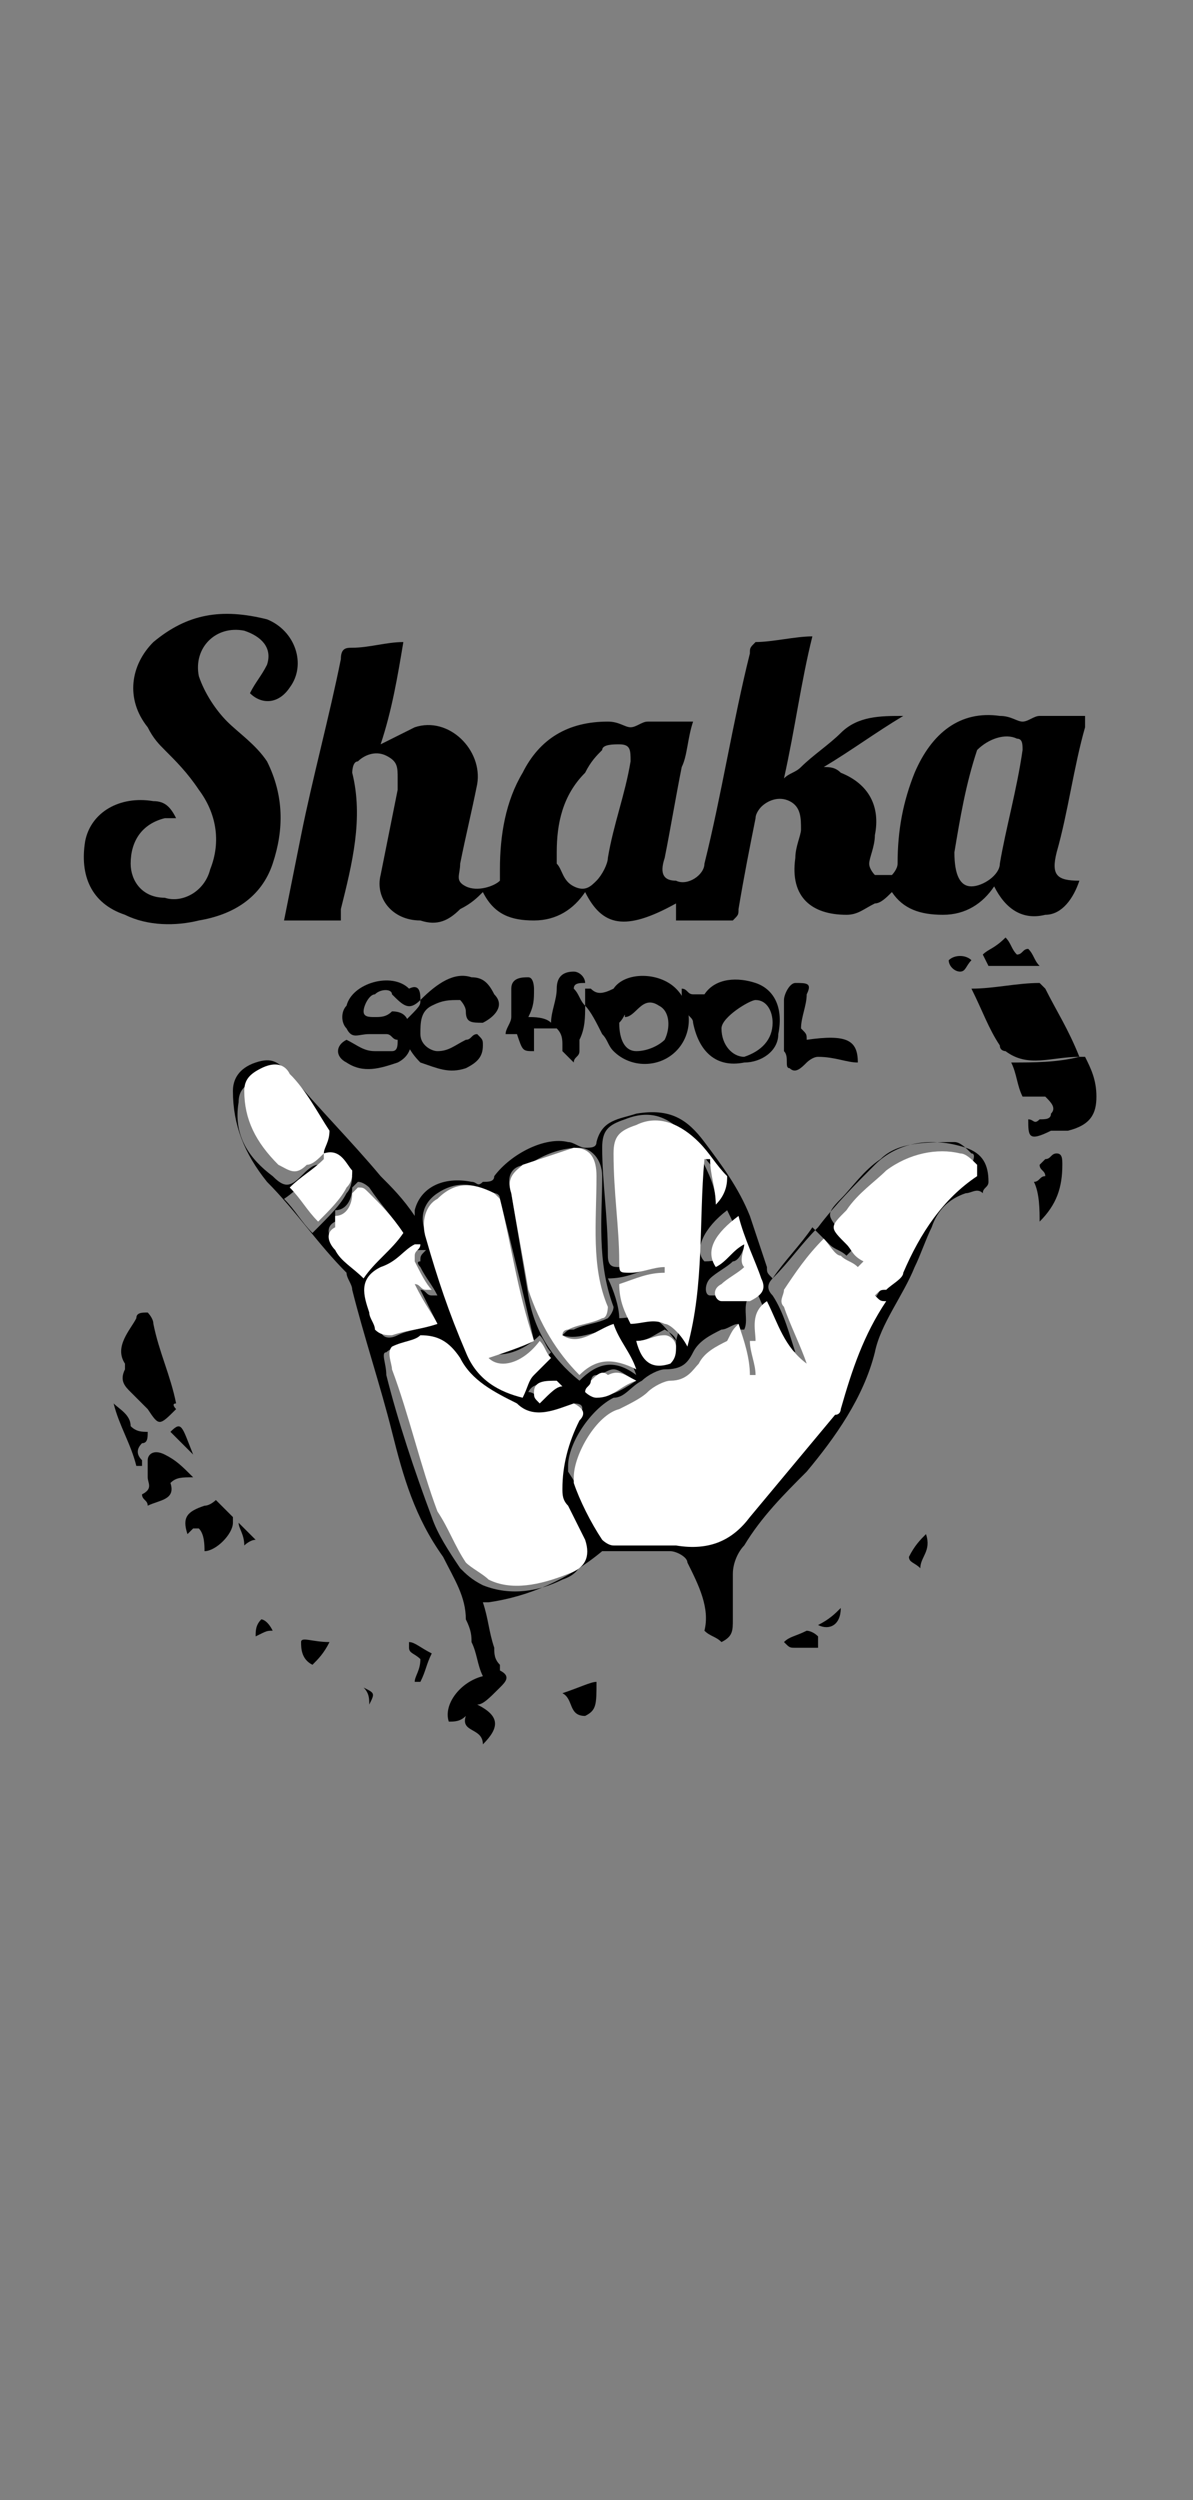 <?xml version="1.0" encoding="utf-8"?>
<!-- Generator: Adobe Illustrator 19.2.0, SVG Export Plug-In . SVG Version: 6.00 Build 0)  -->
<svg version="1.1" id="Calque_1" xmlns="http://www.w3.org/2000/svg" xmlns:xlink="http://www.w3.org/1999/xlink" x="0px" y="0px"
	 viewBox="0 0 21 44" style="enable-background:new 0 0 21 44;" xml:space="preserve">
<rect x="0" y="0" width="21" height="44" fill="#808080" stroke="none"/>
<style type="text/css">
	.st0{fill:#FFFFFF;}
</style>
<g>
	<path d="M15.9,12.6c-0.5,0.3-0.9,0.6-1.4,0.9c0.1,0,0.2,0,0.3,0.1c0.5,0.2,0.7,0.6,0.6,1.1c0,0.2-0.1,0.4-0.1,0.5
		c0,0.1,0.1,0.2,0.1,0.2c0.1,0,0.2,0,0.3,0c0,0,0.1-0.1,0.1-0.2c0-0.6,0.1-1.1,0.3-1.6c0.3-0.7,0.8-1.1,1.5-1c0.2,0,0.3,0.1,0.4,0.1
		c0.1,0,0.2-0.1,0.3-0.1c0.3,0,0.5,0,0.8,0c0,0.1,0,0.1,0,0.2c-0.2,0.7-0.3,1.5-0.5,2.2c-0.1,0.4,0,0.5,0.4,0.5
		c-0.1,0.3-0.3,0.6-0.6,0.6c-0.4,0.1-0.7-0.1-0.9-0.5c-0.2,0.3-0.5,0.5-0.9,0.5c-0.4,0-0.7-0.1-0.9-0.4c-0.1,0.1-0.2,0.2-0.3,0.2
		c-0.2,0.1-0.3,0.2-0.5,0.2c-0.6,0-1-0.3-0.9-1c0-0.2,0.1-0.4,0.1-0.5c0-0.2,0-0.4-0.2-0.5c-0.2-0.1-0.4,0-0.5,0.1
		c0,0-0.1,0.1-0.1,0.2c-0.1,0.5-0.2,1-0.3,1.6c0,0.1,0,0.1-0.1,0.2c-0.3,0-0.7,0-1,0c0-0.1,0-0.2,0-0.3c-0.9,0.5-1.3,0.4-1.6-0.2
		c-0.2,0.3-0.5,0.5-0.9,0.5c-0.4,0-0.7-0.1-0.9-0.5c-0.1,0.1-0.2,0.2-0.4,0.3c-0.2,0.2-0.4,0.3-0.7,0.2c-0.5,0-0.8-0.4-0.7-0.8
		c0.1-0.5,0.2-1,0.3-1.5c0-0.1,0-0.2,0-0.2c0-0.2,0-0.3-0.2-0.4c-0.2-0.1-0.4,0-0.5,0.1c-0.1,0-0.1,0.2-0.1,0.2
		C6.4,14.4,6.2,15.2,6,16c0,0.1,0,0.1,0,0.2c-0.3,0-0.7,0-1,0c0.1-0.5,0.2-1,0.3-1.5c0.2-1,0.5-2.1,0.7-3.1c0-0.2,0.1-0.2,0.2-0.2
		c0.3,0,0.6-0.1,0.9-0.1c-0.1,0.6-0.2,1.2-0.4,1.8c0.2-0.1,0.4-0.2,0.6-0.3c0.6-0.2,1.2,0.4,1.1,1c-0.1,0.5-0.2,0.9-0.3,1.4
		c0,0.2-0.1,0.3,0.1,0.4c0.2,0.1,0.5,0,0.6-0.1c0,0,0-0.1,0-0.2c0-0.6,0.1-1.2,0.4-1.7c0.3-0.6,0.8-0.9,1.5-0.9
		c0.2,0,0.3,0.1,0.4,0.1c0.1,0,0.2-0.1,0.3-0.1c0.3,0,0.5,0,0.8,0c-0.1,0.3-0.1,0.6-0.2,0.8c-0.1,0.5-0.2,1.1-0.3,1.6
		c-0.1,0.3,0,0.4,0.2,0.4c0.2,0.1,0.5-0.1,0.5-0.3c0.3-1.2,0.5-2.5,0.8-3.7c0-0.1,0-0.1,0.1-0.2c0.3,0,0.7-0.1,1-0.1
		c-0.2,0.8-0.3,1.6-0.5,2.5c0.1-0.1,0.2-0.1,0.3-0.2c0.2-0.2,0.5-0.4,0.7-0.6C15.1,12.6,15.5,12.6,15.9,12.6z M16.8,15
		c0,0.4,0.1,0.6,0.3,0.6c0.2,0,0.5-0.2,0.5-0.4c0.1-0.6,0.3-1.3,0.4-2c0-0.1,0-0.2-0.1-0.2c-0.2-0.1-0.5,0-0.7,0.2
		C17,13.8,16.9,14.4,16.8,15z M9.8,15c0,0.1,0,0.2,0,0.2c0.1,0.1,0.1,0.3,0.3,0.4c0.2,0.1,0.3,0,0.4-0.1c0.1-0.1,0.2-0.3,0.2-0.4
		c0.1-0.6,0.3-1.1,0.4-1.7c0-0.2,0-0.3-0.2-0.3c-0.1,0-0.3,0-0.3,0.1c-0.1,0.1-0.2,0.2-0.3,0.4C9.9,14,9.8,14.5,9.8,15z"/>
	<path d="M8.5,30.7c0-0.3-0.4-0.2-0.3-0.5c-0.1,0.1-0.2,0.1-0.3,0.1c-0.1-0.3,0.2-0.7,0.6-0.8c-0.1-0.2-0.1-0.4-0.2-0.6
		c0-0.1,0-0.2-0.1-0.4c0-0.4-0.2-0.7-0.4-1.1c-0.5-0.7-0.7-1.4-0.9-2.2c-0.2-0.8-0.5-1.7-0.7-2.5c0-0.1-0.1-0.2-0.1-0.3
		c-0.5-0.5-0.9-1.1-1.4-1.6c-0.4-0.5-0.6-1-0.6-1.6c0-0.2,0.1-0.4,0.4-0.5c0.3-0.1,0.4,0,0.6,0.2c0.5,0.6,1.1,1.2,1.6,1.8
		c0.2,0.2,0.4,0.4,0.6,0.7c0-0.1,0-0.1,0-0.1c0.1-0.4,0.5-0.6,1-0.5c0.1,0,0.1,0.1,0.2,0c0.1,0,0.2,0,0.2-0.1C9,20.3,9.6,20,10,20.1
		c0.1,0,0.2,0.1,0.3,0.1c0.1,0,0.2,0,0.2-0.1c0.1-0.4,0.4-0.4,0.7-0.5c0.6-0.1,0.9,0.1,1.2,0.5c0.3,0.4,0.6,0.8,0.8,1.3
		c0.1,0.3,0.2,0.6,0.3,0.9c0,0.1,0,0.1,0.1,0.2c0.3-0.3,0.5-0.6,0.8-0.9c0.3-0.4,0.7-0.8,1-1.1c0.4-0.4,1-0.5,1.6-0.3
		c0.3,0.1,0.4,0.3,0.4,0.6c0,0.1-0.1,0.1-0.1,0.2C17.2,20.9,17.1,21,17,21c-0.3,0.1-0.5,0.3-0.6,0.6c-0.1,0.2-0.2,0.5-0.3,0.7
		c-0.2,0.5-0.6,1-0.7,1.5c-0.2,0.8-0.7,1.5-1.2,2.1c-0.4,0.4-0.8,0.8-1.1,1.3c-0.1,0.1-0.2,0.3-0.2,0.5c0,0.3,0,0.6,0,0.8
		c0,0.2,0,0.3-0.2,0.4c-0.1-0.1-0.2-0.1-0.3-0.2c0.1-0.4-0.1-0.8-0.3-1.2c0-0.1-0.2-0.2-0.3-0.2c-0.4,0-0.7,0-1.1,0c0,0-0.1,0-0.1,0
		c-0.6,0.5-1.3,0.8-2,0.9c0,0-0.1,0-0.1,0c0.1,0.3,0.1,0.5,0.2,0.8c0,0.1,0,0.2,0.1,0.3c0,0,0,0.1,0,0.1c0.2,0.1,0.1,0.2,0,0.3
		C8.6,29.9,8.5,30,8.4,30C8.8,30.2,8.8,30.4,8.5,30.7z M13,23.3c-0.1,0-0.2,0.1-0.3,0.1c-0.2,0.1-0.4,0.2-0.5,0.4
		c-0.1,0.2-0.2,0.3-0.5,0.3c-0.1,0-0.3,0.1-0.4,0.2c-0.2,0.1-0.3,0.3-0.5,0.3c-0.4,0.2-0.8,0.8-0.8,1.2c0,0,0,0,0,0.1
		c0.2,0.3,0.4,0.7,0.5,1c0,0.1,0.1,0.1,0.2,0.1c0.4,0,0.7,0,1.1,0c0.5,0,0.9-0.2,1.3-0.5c0.5-0.6,1-1.2,1.5-1.8c0,0,0-0.1,0.1-0.1
		c0.2-0.7,0.4-1.3,0.8-1.9c-0.1-0.1-0.1-0.1-0.2-0.1c0.1,0,0.1,0,0.2-0.1c0,0,0-0.1,0,0c0.1-0.1,0.3-0.2,0.3-0.3
		c0.3-0.7,0.7-1.3,1.3-1.7c0,0,0.1-0.2,0-0.2c-0.1-0.1-0.2-0.2-0.3-0.2c-0.5,0-1,0-1.3,0.3c-0.3,0.2-0.5,0.5-0.7,0.7
		c-0.3,0.3-0.2,0.3,0,0.6c0.1,0.1,0.1,0.2,0.2,0.3c0,0-0.1,0.1-0.1,0.1c-0.1-0.1-0.2-0.1-0.3-0.2c-0.1-0.1-0.2-0.2-0.3-0.3
		c-0.2,0.3-0.5,0.6-0.7,0.9c-0.1,0.1-0.1,0.2,0,0.3c0.2,0.3,0.3,0.7,0.4,1c-0.4-0.2-0.5-0.7-0.7-1.1c-0.3,0.2-0.1,0.5-0.2,0.7
		c0,0-0.1,0-0.1,0c0,0.2,0.1,0.4,0.1,0.6c0,0,0,0-0.1,0C13.2,23.9,13.1,23.6,13,23.3z M10.1,24.7c-0.4,0.2-0.7,0.3-1.1,0.1
		c-0.4-0.2-0.8-0.4-1-0.8c-0.2-0.3-0.4-0.4-0.7-0.4c0,0,0,0,0,0c-0.2,0.1-0.4,0.1-0.5,0.2c-0.1,0,0,0.2,0,0.4
		c0.2,0.8,0.5,1.7,0.8,2.5c0.1,0.3,0.3,0.6,0.5,0.9c0.1,0.1,0.2,0.2,0.4,0.3c0.5,0.2,1,0.1,1.4-0.1c0.3-0.1,0.4-0.3,0.3-0.6
		c-0.1-0.2-0.2-0.4-0.3-0.6c0-0.1-0.1-0.2-0.1-0.3c0-0.4,0.1-0.9,0.3-1.2C10.3,24.8,10.3,24.7,10.1,24.7z M12.6,21.2
		c0.2-0.2,0.2-0.4,0-0.6c-0.2-0.2-0.3-0.4-0.5-0.6c-0.3-0.3-0.6-0.5-1.1-0.3c0,0,0,0,0,0c-0.3,0.1-0.4,0.2-0.4,0.5
		c0,0.6,0.1,1.2,0.1,1.9c0,0.2,0.1,0.2,0.2,0.2c0.2,0,0.4,0,0.6-0.1c0,0,0,0,0,0.1c-0.3,0.1-0.5,0.2-0.8,0.2
		c0.1,0.2,0.2,0.5,0.2,0.7c0.2,0,0.5-0.1,0.6,0c0.2,0.1,0.3,0.3,0.4,0.4c0.3-1.1,0.2-2.2,0.3-3.3c0,0,0.1,0,0.1,0
		C12.5,20.7,12.6,20.9,12.6,21.2z M9.9,23.5C9.9,23.5,9.9,23.4,9.9,23.5c0.1-0.1,0.1-0.1,0.2-0.1c0.2-0.1,0.4-0.1,0.6-0.2
		c0,0,0.1-0.1,0.1-0.2c-0.3-0.8-0.2-1.6-0.2-2.3c0-0.3-0.2-0.5-0.4-0.5c-0.3,0-0.6,0.1-0.9,0.3C9,20.5,8.9,20.7,9,21
		c0.1,0.6,0.2,1.2,0.3,1.8c0.1,0.6,0.4,1.1,0.9,1.5c0.3-0.3,0.6-0.4,1-0.1c-0.1-0.3-0.3-0.5-0.4-0.8C10.5,23.4,10.2,23.6,9.9,23.5z
		 M9.4,23.6c-0.2-0.9-0.4-1.7-0.6-2.5c0-0.1-0.1-0.1-0.1-0.1C8.3,20.8,8,20.8,7.7,21c-0.3,0.2-0.3,0.5-0.2,0.7
		c0.2,0.7,0.4,1.4,0.7,2c0.2,0.4,0.6,0.7,1,0.8c0.1-0.1,0.1-0.3,0.2-0.4c0.1-0.1,0.2-0.2,0.3-0.3c-0.1-0.1-0.1-0.2-0.2-0.3
		c-0.3,0.3-0.7,0.4-0.9,0.3C8.8,23.8,9.1,23.7,9.4,23.6z M5.7,20.3c0-0.1,0-0.2,0-0.2c-0.2-0.3-0.5-0.7-0.7-1
		c-0.1-0.1-0.3-0.2-0.5-0.1c-0.2,0.1-0.3,0.2-0.3,0.4c-0.1,0.6,0.2,1,0.6,1.3c0.2,0.2,0.3,0.2,0.5,0c0.1-0.1,0.2-0.2,0.3-0.2
		c0,0,0,0,0,0.1c-0.2,0.1-0.3,0.3-0.6,0.5c0.2,0.2,0.3,0.4,0.5,0.6C5.8,21.4,6,21.2,6.1,21c0.1-0.1,0.1-0.3,0.1-0.3
		C6.1,20.5,6,20.3,5.7,20.3z M7.7,23.3c-0.1-0.2-0.2-0.4-0.3-0.6c0,0,0,0,0,0c0.1,0,0.1,0.1,0.2,0.1c0,0,0,0,0.1,0
		c-0.1-0.2-0.2-0.3-0.3-0.5c0,0-0.1-0.1,0-0.1c0-0.1,0-0.1,0.1-0.2c0,0,0,0-0.1,0C7.1,22,7,22.2,6.8,22.3c-0.5,0.3-0.4,0.5-0.2,0.8
		c0,0.1,0.1,0.2,0.1,0.3c0,0.1,0.1,0.2,0.3,0.1C7.2,23.4,7.4,23.4,7.7,23.3z M7.1,21.7c-0.2-0.3-0.4-0.5-0.6-0.8
		c0,0-0.1-0.1-0.2-0.1c0,0-0.1,0.1-0.1,0.1c0,0.2-0.1,0.4-0.3,0.4c0,0,0,0.1,0,0.1c0,0,0,0.1,0,0.1c-0.2,0.1-0.1,0.3,0,0.4
		c0.2,0.2,0.3,0.3,0.5,0.5C6.7,22.2,6.9,21.9,7.1,21.7z M13.1,21.9C13.1,21.9,13.2,21.9,13.1,21.9c0,0.1-0.1,0.3-0.2,0.3
		c-0.1,0.1-0.3,0.2-0.4,0.3c-0.1,0.1-0.1,0.3,0,0.3c0.2,0,0.4,0,0.5,0c0.2,0,0.3-0.2,0.2-0.4c-0.1-0.4-0.2-0.7-0.4-1.1
		c-0.4,0.3-0.6,0.7-0.4,0.9C12.8,22.2,12.9,22,13.1,21.9z M11.2,23.6c0.1,0.4,0.4,0.5,0.6,0.3c0.1,0,0.1-0.2,0.1-0.3
		c0-0.1-0.2-0.2-0.2-0.2C11.5,23.5,11.4,23.6,11.2,23.6z M11.2,24.3c-0.2-0.1-0.3-0.2-0.4-0.2c-0.1,0-0.2,0.1-0.3,0.1
		c-0.1,0-0.1,0.1-0.1,0.2c0,0,0.1,0.1,0.2,0.1C10.7,24.6,10.9,24.5,11.2,24.3z M9.5,24.7c0.1-0.1,0.2-0.2,0.3-0.3
		c0,0-0.1-0.1-0.1-0.1c-0.1,0.1-0.3,0-0.4,0.2C9.4,24.5,9.5,24.6,9.5,24.7z"/>
	<path d="M3.1,14.4c-0.1,0-0.2,0-0.2,0c-0.4,0.1-0.6,0.4-0.6,0.8c0,0.3,0.2,0.6,0.6,0.6c0.3,0.1,0.7-0.1,0.8-0.5
		c0.2-0.5,0.1-1-0.2-1.4c-0.2-0.3-0.4-0.5-0.6-0.7c-0.1-0.1-0.2-0.2-0.3-0.4c-0.4-0.5-0.3-1.1,0.1-1.5c0.6-0.5,1.2-0.6,2-0.4
		c0.5,0.2,0.7,0.8,0.4,1.2c-0.2,0.3-0.5,0.3-0.7,0.1c0.1-0.2,0.2-0.3,0.3-0.5c0.1-0.3-0.1-0.5-0.4-0.6c-0.5-0.1-0.9,0.3-0.8,0.8
		c0.1,0.3,0.3,0.6,0.5,0.8c0.2,0.2,0.5,0.4,0.7,0.7C5,14,5,14.6,4.8,15.2c-0.2,0.6-0.7,0.9-1.3,1c-0.4,0.1-0.9,0.1-1.3-0.1
		c-0.6-0.2-0.8-0.7-0.7-1.3c0.1-0.5,0.6-0.8,1.2-0.7C2.9,14.1,3,14.2,3.1,14.4z"/>
	<path d="M17.1,17.4c0.4,0,0.8-0.1,1.2-0.1c0,0,0.1,0.1,0.1,0.1c0.2,0.4,0.4,0.7,0.6,1.2c-0.5,0-0.9,0.2-1.3-0.1c0,0-0.1,0-0.1-0.1
		C17.4,18.1,17.3,17.8,17.1,17.4z"/>
	<path d="M10.3,17.7c0-0.1,0-0.2,0-0.3c0,0,0.1,0,0.1,0c0.1,0.1,0.2,0.1,0.4,0c0.2-0.3,0.8-0.3,1.1,0c0.3,0.3,0.3,0.8,0,1.1
		c-0.3,0.3-0.8,0.3-1.1,0c-0.1-0.1-0.1-0.2-0.2-0.3C10.5,18,10.4,17.8,10.3,17.7L10.3,17.7z M10.9,18c0,0.3,0.1,0.5,0.3,0.5
		c0.2,0,0.4-0.1,0.5-0.2c0.1-0.2,0.1-0.5-0.1-0.6c-0.3-0.2-0.4,0.2-0.6,0.2C11,17.8,11,17.9,10.9,18z"/>
	<path d="M18.1,19.7c0.1,0,0.1,0.1,0.2,0c0.1,0,0.2,0,0.2-0.1c0.1-0.1,0-0.2-0.1-0.3c-0.1,0-0.2,0-0.4,0c-0.1-0.2-0.1-0.4-0.2-0.6
		c0.4,0,0.8,0,1.2-0.1c0,0,0.1,0,0.1,0c0.1,0.2,0.2,0.4,0.2,0.7c0,0.3-0.1,0.5-0.5,0.6c-0.1,0-0.2,0-0.3,0
		C18.1,20.1,18.1,20,18.1,19.7z"/>
	<path d="M12,17.4c0.1,0,0.1,0.1,0.2,0.1c0.1,0,0.2,0,0.2,0c0.2-0.3,0.6-0.3,0.9-0.2c0.3,0.1,0.5,0.4,0.4,0.9c0,0.3-0.3,0.5-0.6,0.5
		c-0.5,0.1-0.8-0.2-0.9-0.7c0-0.1-0.1-0.1-0.1-0.2C12,17.7,12,17.6,12,17.4z M13.6,18c0-0.2-0.1-0.4-0.3-0.4c-0.1,0-0.6,0.3-0.6,0.5
		c0,0.3,0.2,0.5,0.4,0.5C13.4,18.5,13.6,18.3,13.6,18z"/>
	<path d="M10.3,17.7c0,0.2,0,0.4-0.1,0.6c0,0.1,0,0.2,0,0.2c0,0.1-0.1,0.1-0.1,0.2c-0.1-0.1-0.1-0.1-0.2-0.2c0,0,0-0.1,0-0.1
		c0-0.1,0-0.2-0.1-0.3c-0.1,0-0.2,0-0.4,0c0,0.1,0,0.2,0,0.4c-0.2,0-0.2,0-0.3-0.3c0,0-0.1,0-0.1,0c0,0-0.1,0-0.1,0
		c0-0.1,0.1-0.2,0.1-0.3C9,18,9,17.9,9,17.8c0-0.1,0-0.3,0-0.4c0-0.2,0.2-0.2,0.3-0.2c0.1,0,0.1,0.2,0.1,0.2c0,0.2,0,0.3-0.1,0.5
		c0.1,0,0.3,0,0.4,0.1c0-0.2,0.1-0.4,0.1-0.6c0-0.2,0.1-0.3,0.3-0.3c0.1,0,0.2,0.1,0.2,0.2c-0.1,0-0.2,0-0.2,0.1
		C10.2,17.5,10.2,17.6,10.3,17.7C10.3,17.7,10.3,17.7,10.3,17.7z"/>
	<path d="M7.4,17.6c-0.2,0.2-0.3,0.1-0.5-0.1c0-0.1-0.2-0.1-0.3,0c-0.1,0-0.2,0.2-0.2,0.3c0,0.1,0.1,0.1,0.2,0.1
		c0.1,0,0.2,0,0.3-0.1c0.2,0,0.3,0.1,0.3,0.3c0.1,0.3,0,0.5-0.2,0.6c-0.3,0.1-0.6,0.2-0.9,0c-0.2-0.1-0.2-0.3,0-0.4
		c0.2,0.1,0.3,0.2,0.5,0.2c0.1,0,0.2,0,0.3,0c0.1,0,0.1-0.1,0.1-0.2c-0.1,0-0.1-0.1-0.2-0.1c-0.1,0-0.2,0-0.3,0
		c-0.2,0-0.3,0.1-0.4-0.1c-0.1-0.1-0.1-0.3,0-0.4c0.1-0.4,0.8-0.6,1.1-0.3C7.4,17.3,7.4,17.5,7.4,17.6L7.4,17.6z"/>
	<path d="M7.4,17.6c0.3-0.3,0.6-0.5,0.9-0.4c0.2,0,0.3,0.1,0.4,0.3c0.2,0.2,0,0.4-0.2,0.5c-0.2,0-0.3,0-0.3-0.2
		c0-0.1-0.1-0.2-0.1-0.2c-0.2,0-0.3,0-0.5,0.1c-0.2,0.1-0.2,0.3-0.2,0.5c0,0.2,0.2,0.3,0.3,0.3c0.2,0,0.3-0.1,0.5-0.2
		c0.1,0,0.1-0.1,0.2-0.1c0.1,0.1,0.1,0.1,0.1,0.2c0,0.2-0.1,0.3-0.3,0.4c-0.3,0.1-0.5,0-0.8-0.1c-0.2-0.2-0.3-0.4-0.3-0.7
		C7.4,17.7,7.4,17.7,7.4,17.6C7.4,17.6,7.4,17.6,7.4,17.6z"/>
	<path d="M3.1,24.8c-0.3,0.3-0.3,0.3-0.5,0c-0.1-0.1-0.2-0.2-0.3-0.3c-0.1-0.1-0.2-0.2-0.1-0.4c0,0,0-0.1,0-0.1
		c-0.2-0.3,0.1-0.6,0.2-0.8c0-0.1,0.1-0.1,0.2-0.1c0,0,0.1,0.1,0.1,0.2c0.1,0.5,0.3,0.9,0.4,1.4C3,24.7,3.1,24.8,3.1,24.8z"/>
	<path d="M14.2,18.3c0.7-0.1,0.9,0,0.9,0.4c-0.2,0-0.4-0.1-0.7-0.1c-0.1,0-0.2,0.1-0.2,0.1c-0.1,0.1-0.2,0.2-0.3,0.1
		c-0.1,0,0-0.2-0.1-0.3c0-0.1,0-0.1,0-0.2c0-0.2,0-0.5,0-0.7c0-0.1,0.1-0.3,0.2-0.3c0.2,0,0.3,0,0.2,0.2c0,0.2-0.1,0.4-0.1,0.6
		C14.2,18.2,14.2,18.2,14.2,18.3z"/>
	<path d="M3.3,27c-0.1-0.3,0-0.4,0.3-0.5c0,0,0,0,0,0c0.1,0,0.2-0.1,0.2-0.1c0.1,0.1,0.2,0.2,0.3,0.3c0,0,0,0,0,0.1
		c0,0.2-0.3,0.5-0.5,0.5c0-0.1,0-0.3-0.1-0.4c0,0,0,0-0.1,0C3.4,26.9,3.3,27,3.3,27z"/>
	<path d="M3.4,26C3.2,26,3.1,26,3,26.1c0.1,0.3-0.2,0.3-0.4,0.4c0-0.1-0.1-0.1-0.1-0.2c0.2-0.1,0.1-0.2,0.1-0.3c0-0.1,0-0.2,0-0.3
		c0-0.1,0.1-0.2,0.3-0.1C3.1,25.7,3.2,25.8,3.4,26z"/>
	<path d="M18.3,21.5c0-0.2,0-0.5-0.1-0.7c0.1,0,0.1-0.1,0.2-0.1c0-0.1-0.1-0.1-0.1-0.2c0,0,0.1-0.1,0.1-0.1c0.1,0,0.1-0.1,0.2-0.1
		c0.1,0,0.1,0.1,0.1,0.2C18.7,20.9,18.6,21.2,18.3,21.5C18.4,21.5,18.4,21.5,18.3,21.5z"/>
	<path d="M17.7,16.5c0.1,0.1,0.1,0.2,0.2,0.3c0.1,0,0.1-0.1,0.2-0.1c0.1,0.1,0.1,0.2,0.2,0.3c-0.3,0-0.6,0-0.9,0
		c0,0-0.1-0.2-0.1-0.2C17.4,16.7,17.5,16.7,17.7,16.5z"/>
	<path d="M2.3,25.1c0.1,0.1,0.2,0.1,0.3,0.1c0,0.1,0,0.2-0.1,0.2c-0.1,0.1-0.1,0.2,0,0.3c0,0,0,0.1,0,0.1c0,0-0.1,0-0.1,0
		c-0.1-0.4-0.3-0.7-0.4-1.1C2.1,24.8,2.3,24.9,2.3,25.1z"/>
	<path d="M10.5,29.6c0,0.4,0,0.5-0.2,0.6c-0.3,0-0.2-0.3-0.4-0.4C10.2,29.7,10.4,29.6,10.5,29.6z"/>
	<path d="M5.8,28.9c-0.1,0.2-0.2,0.3-0.3,0.4c-0.2-0.1-0.2-0.3-0.2-0.4C5.3,28.8,5.5,28.9,5.8,28.9z"/>
	<path d="M13.8,28.9c0.1-0.1,0.2-0.1,0.4-0.2c0,0,0.1,0,0.2,0.1c0,0,0,0.1,0,0.2c0,0-0.1,0-0.2,0c-0.1,0-0.1,0-0.2,0
		C13.9,29,13.9,29,13.8,28.9C13.8,28.9,13.8,28.9,13.8,28.9z"/>
	<path d="M16.3,27c0.1,0.3-0.1,0.4-0.1,0.6c-0.1-0.1-0.2-0.1-0.2-0.2C16.1,27.2,16.2,27.1,16.3,27z"/>
	<path d="M7.3,29.6c0-0.1,0.1-0.2,0.1-0.4c-0.1-0.1-0.2-0.1-0.2-0.2c0,0,0,0,0-0.1c0.1,0,0.2,0.1,0.4,0.2c-0.1,0.2-0.1,0.3-0.2,0.5
		C7.4,29.6,7.3,29.6,7.3,29.6z"/>
	<path d="M3,25.2c0.2-0.2,0.2-0.1,0.4,0.4C3.3,25.5,3.2,25.4,3,25.2z"/>
	<path d="M17.1,16.9c-0.1,0.1-0.1,0.2-0.2,0.2c-0.1,0-0.2-0.1-0.2-0.2c0,0,0,0,0,0C16.8,16.8,17,16.8,17.1,16.9
		C17.1,16.8,17.1,16.8,17.1,16.9z"/>
	<path d="M4.2,26.8c0.1,0.1,0.2,0.2,0.3,0.3c-0.1,0-0.2,0.1-0.2,0.1C4.3,27,4.2,26.9,4.2,26.8C4.2,26.8,4.2,26.8,4.2,26.8z"/>
	<path d="M4.8,28.7c-0.1,0-0.1,0-0.3,0.1c0-0.1,0-0.2,0.1-0.3C4.6,28.5,4.7,28.5,4.8,28.7C4.8,28.6,4.8,28.6,4.8,28.7z"/>
	<path d="M14.8,28.3c0,0.3-0.2,0.4-0.4,0.3C14.6,28.5,14.7,28.4,14.8,28.3z"/>
	<path d="M6.5,30c0-0.1,0-0.2-0.1-0.3C6.6,29.8,6.6,29.8,6.5,30C6.5,30,6.5,30,6.5,30z"/>
	<path class="st0" d="M13,23.3c0.1,0.3,0.2,0.6,0.2,0.9c0,0,0,0,0.1,0c0-0.2-0.1-0.4-0.1-0.6c0.1,0,0.1,0,0.1,0
		c0-0.2-0.1-0.5,0.2-0.7c0.2,0.4,0.3,0.8,0.7,1.1c-0.1-0.3-0.3-0.7-0.4-1c-0.1-0.1,0-0.2,0-0.3c0.2-0.3,0.4-0.6,0.7-0.9
		c0.1,0.1,0.2,0.3,0.3,0.3c0.1,0.1,0.2,0.1,0.3,0.2c0,0,0.1-0.1,0.1-0.1C15,22.1,15,22,14.9,21.9c-0.3-0.3-0.3-0.3,0-0.6
		c0.2-0.3,0.5-0.5,0.7-0.7c0.4-0.3,0.9-0.4,1.3-0.3c0.1,0,0.2,0.1,0.3,0.2c0,0,0,0.2,0,0.2c-0.6,0.4-1,1-1.3,1.7
		c0,0.1-0.2,0.2-0.3,0.3c0,0,0,0,0,0c-0.1,0-0.1,0-0.2,0.1c0.1,0.1,0.1,0.1,0.2,0.1c-0.4,0.6-0.6,1.2-0.8,1.9c0,0,0,0.1-0.1,0.1
		c-0.5,0.6-1,1.2-1.5,1.8c-0.3,0.4-0.7,0.6-1.3,0.5c-0.4,0-0.7,0-1.1,0c-0.1,0-0.2-0.1-0.2-0.1c-0.2-0.3-0.4-0.7-0.5-1
		c0,0,0,0,0-0.1c0-0.4,0.4-1.1,0.8-1.2c0.2-0.1,0.4-0.2,0.5-0.3c0.1-0.1,0.3-0.2,0.4-0.2c0.3,0,0.4-0.2,0.5-0.3
		c0.1-0.2,0.3-0.3,0.5-0.4C12.9,23.4,12.9,23.4,13,23.3z"/>
	<path class="st0" d="M10.1,24.7c0.2,0.1,0.2,0.2,0.1,0.3c-0.2,0.4-0.3,0.8-0.3,1.2c0,0.1,0,0.2,0.1,0.3c0.1,0.2,0.2,0.4,0.3,0.6
		c0.1,0.3,0,0.5-0.3,0.6c-0.5,0.2-1,0.3-1.4,0.1c-0.1-0.1-0.3-0.2-0.4-0.3c-0.2-0.3-0.3-0.6-0.5-0.9c-0.3-0.8-0.5-1.7-0.8-2.5
		c0-0.1-0.1-0.3,0-0.4c0.2-0.1,0.4-0.1,0.5-0.2c0,0,0,0,0,0c0.3,0,0.5,0.1,0.7,0.4c0.2,0.4,0.6,0.6,1,0.8C9.4,25,9.8,24.8,10.1,24.7
		z"/>
	<path class="st0" d="M12.6,21.2c0-0.3-0.1-0.5-0.1-0.8c0,0-0.1,0-0.1,0c-0.1,1.1,0,2.2-0.3,3.3c-0.1-0.2-0.3-0.4-0.4-0.4
		c-0.2-0.1-0.4,0-0.6,0c-0.1-0.2-0.2-0.4-0.2-0.7c0.3-0.1,0.5-0.2,0.8-0.2c0,0,0,0,0-0.1c-0.2,0-0.4,0.1-0.6,0.1
		c-0.2,0-0.2,0-0.2-0.2c0-0.6-0.1-1.2-0.1-1.9c0-0.3,0.1-0.4,0.4-0.5c0,0,0,0,0,0c0.4-0.2,0.8,0,1.1,0.3c0.2,0.2,0.3,0.4,0.5,0.6
		C12.8,20.8,12.8,21,12.6,21.2z"/>
	<path class="st0" d="M9.9,23.5c0.3,0.2,0.6-0.1,0.9-0.2c0.1,0.3,0.3,0.5,0.4,0.8c-0.4-0.2-0.7-0.2-1,0.1c-0.4-0.4-0.7-0.9-0.9-1.5
		C9.2,22.1,9.1,21.6,9,21c-0.1-0.3,0.1-0.4,0.2-0.5c0.3-0.1,0.6-0.2,0.9-0.3c0.3,0,0.4,0.2,0.4,0.5c0,0.8-0.1,1.6,0.2,2.3
		c0,0,0,0.2-0.1,0.2c-0.2,0.1-0.4,0.1-0.6,0.2C10,23.4,9.9,23.4,9.9,23.5C9.9,23.4,9.9,23.5,9.9,23.5z"/>
	<path class="st0" d="M9.4,23.6c-0.2,0.1-0.5,0.2-0.8,0.3c0.2,0.2,0.6,0.1,0.9-0.3c0.1,0.1,0.1,0.2,0.2,0.3
		c-0.1,0.1-0.2,0.2-0.3,0.3c-0.1,0.1-0.1,0.2-0.2,0.4c-0.4-0.1-0.8-0.3-1-0.8c-0.3-0.7-0.5-1.3-0.7-2c-0.1-0.3,0-0.6,0.2-0.7
		C8,20.8,8.3,20.8,8.7,21c0,0,0.1,0.1,0.1,0.1C9,21.9,9.1,22.7,9.4,23.6z"/>
	<path class="st0" d="M5.7,20.3c0.3-0.1,0.4,0.2,0.5,0.3c0,0.1,0,0.2-0.1,0.3c-0.1,0.2-0.3,0.4-0.5,0.6c-0.2-0.2-0.3-0.4-0.5-0.6
		c0.2-0.2,0.4-0.3,0.6-0.5c0,0,0,0,0-0.1c-0.1,0.1-0.2,0.2-0.3,0.2c-0.2,0.2-0.3,0.1-0.5,0c-0.4-0.4-0.6-0.8-0.6-1.3
		c0-0.2,0.1-0.3,0.3-0.4c0.2-0.1,0.4-0.1,0.5,0.1c0.3,0.3,0.5,0.7,0.7,1C5.8,20.1,5.7,20.2,5.7,20.3z"/>
	<path class="st0" d="M7.7,23.3c-0.3,0.1-0.5,0.1-0.8,0.2c-0.1,0-0.2,0-0.3-0.1c0-0.1-0.1-0.2-0.1-0.3c-0.1-0.3-0.2-0.6,0.2-0.8
		C7,22.2,7.1,22,7.3,21.9c0,0,0,0,0.1,0c0,0.1-0.1,0.1-0.1,0.2c0,0,0,0.1,0,0.1c0.1,0.2,0.2,0.4,0.3,0.5c0,0,0,0-0.1,0
		c-0.1,0-0.1-0.1-0.2-0.1c0,0,0,0,0,0C7.5,23,7.6,23.1,7.7,23.3z"/>
	<path class="st0" d="M7.1,21.7c-0.2,0.3-0.5,0.5-0.7,0.8c-0.2-0.2-0.4-0.3-0.5-0.5c-0.1-0.1-0.2-0.3,0-0.4c0,0,0-0.1,0-0.1
		c0,0,0-0.1,0-0.1c0.2,0,0.3-0.2,0.3-0.4c0,0,0.1-0.1,0.1-0.1c0.1,0,0.1,0,0.2,0.1C6.7,21.2,6.9,21.4,7.1,21.7z"/>
	<path class="st0" d="M13.1,21.9c-0.2,0.1-0.3,0.3-0.5,0.4c-0.2-0.3,0-0.6,0.4-0.9c0.1,0.4,0.3,0.8,0.4,1.1c0.1,0.2,0,0.3-0.2,0.4
		c-0.2,0-0.4,0-0.5,0c-0.1,0-0.2-0.2,0-0.3c0.1-0.1,0.3-0.2,0.4-0.3C13,22.2,13.1,22,13.1,21.9C13.2,21.9,13.1,21.9,13.1,21.9z"/>
	<path class="st0" d="M11.2,23.6c0.2,0,0.3-0.1,0.5-0.1c0.1,0,0.2,0.1,0.2,0.2c0,0.1,0,0.2-0.1,0.3C11.5,24.1,11.3,24,11.2,23.6z"/>
	<path class="st0" d="M11.2,24.3c-0.3,0.1-0.4,0.3-0.7,0.3c-0.1,0-0.2-0.1-0.2-0.1c0-0.1,0.1-0.1,0.1-0.2c0.1-0.1,0.2-0.2,0.3-0.1
		C10.9,24.1,11,24.2,11.2,24.3z"/>
	<path class="st0" d="M9.5,24.7c-0.1-0.1-0.1-0.1-0.1-0.2c0-0.2,0.2-0.2,0.4-0.2c0,0,0.1,0.1,0.1,0.1C9.8,24.4,9.7,24.5,9.5,24.7z"
		/>
</g>
</svg>
